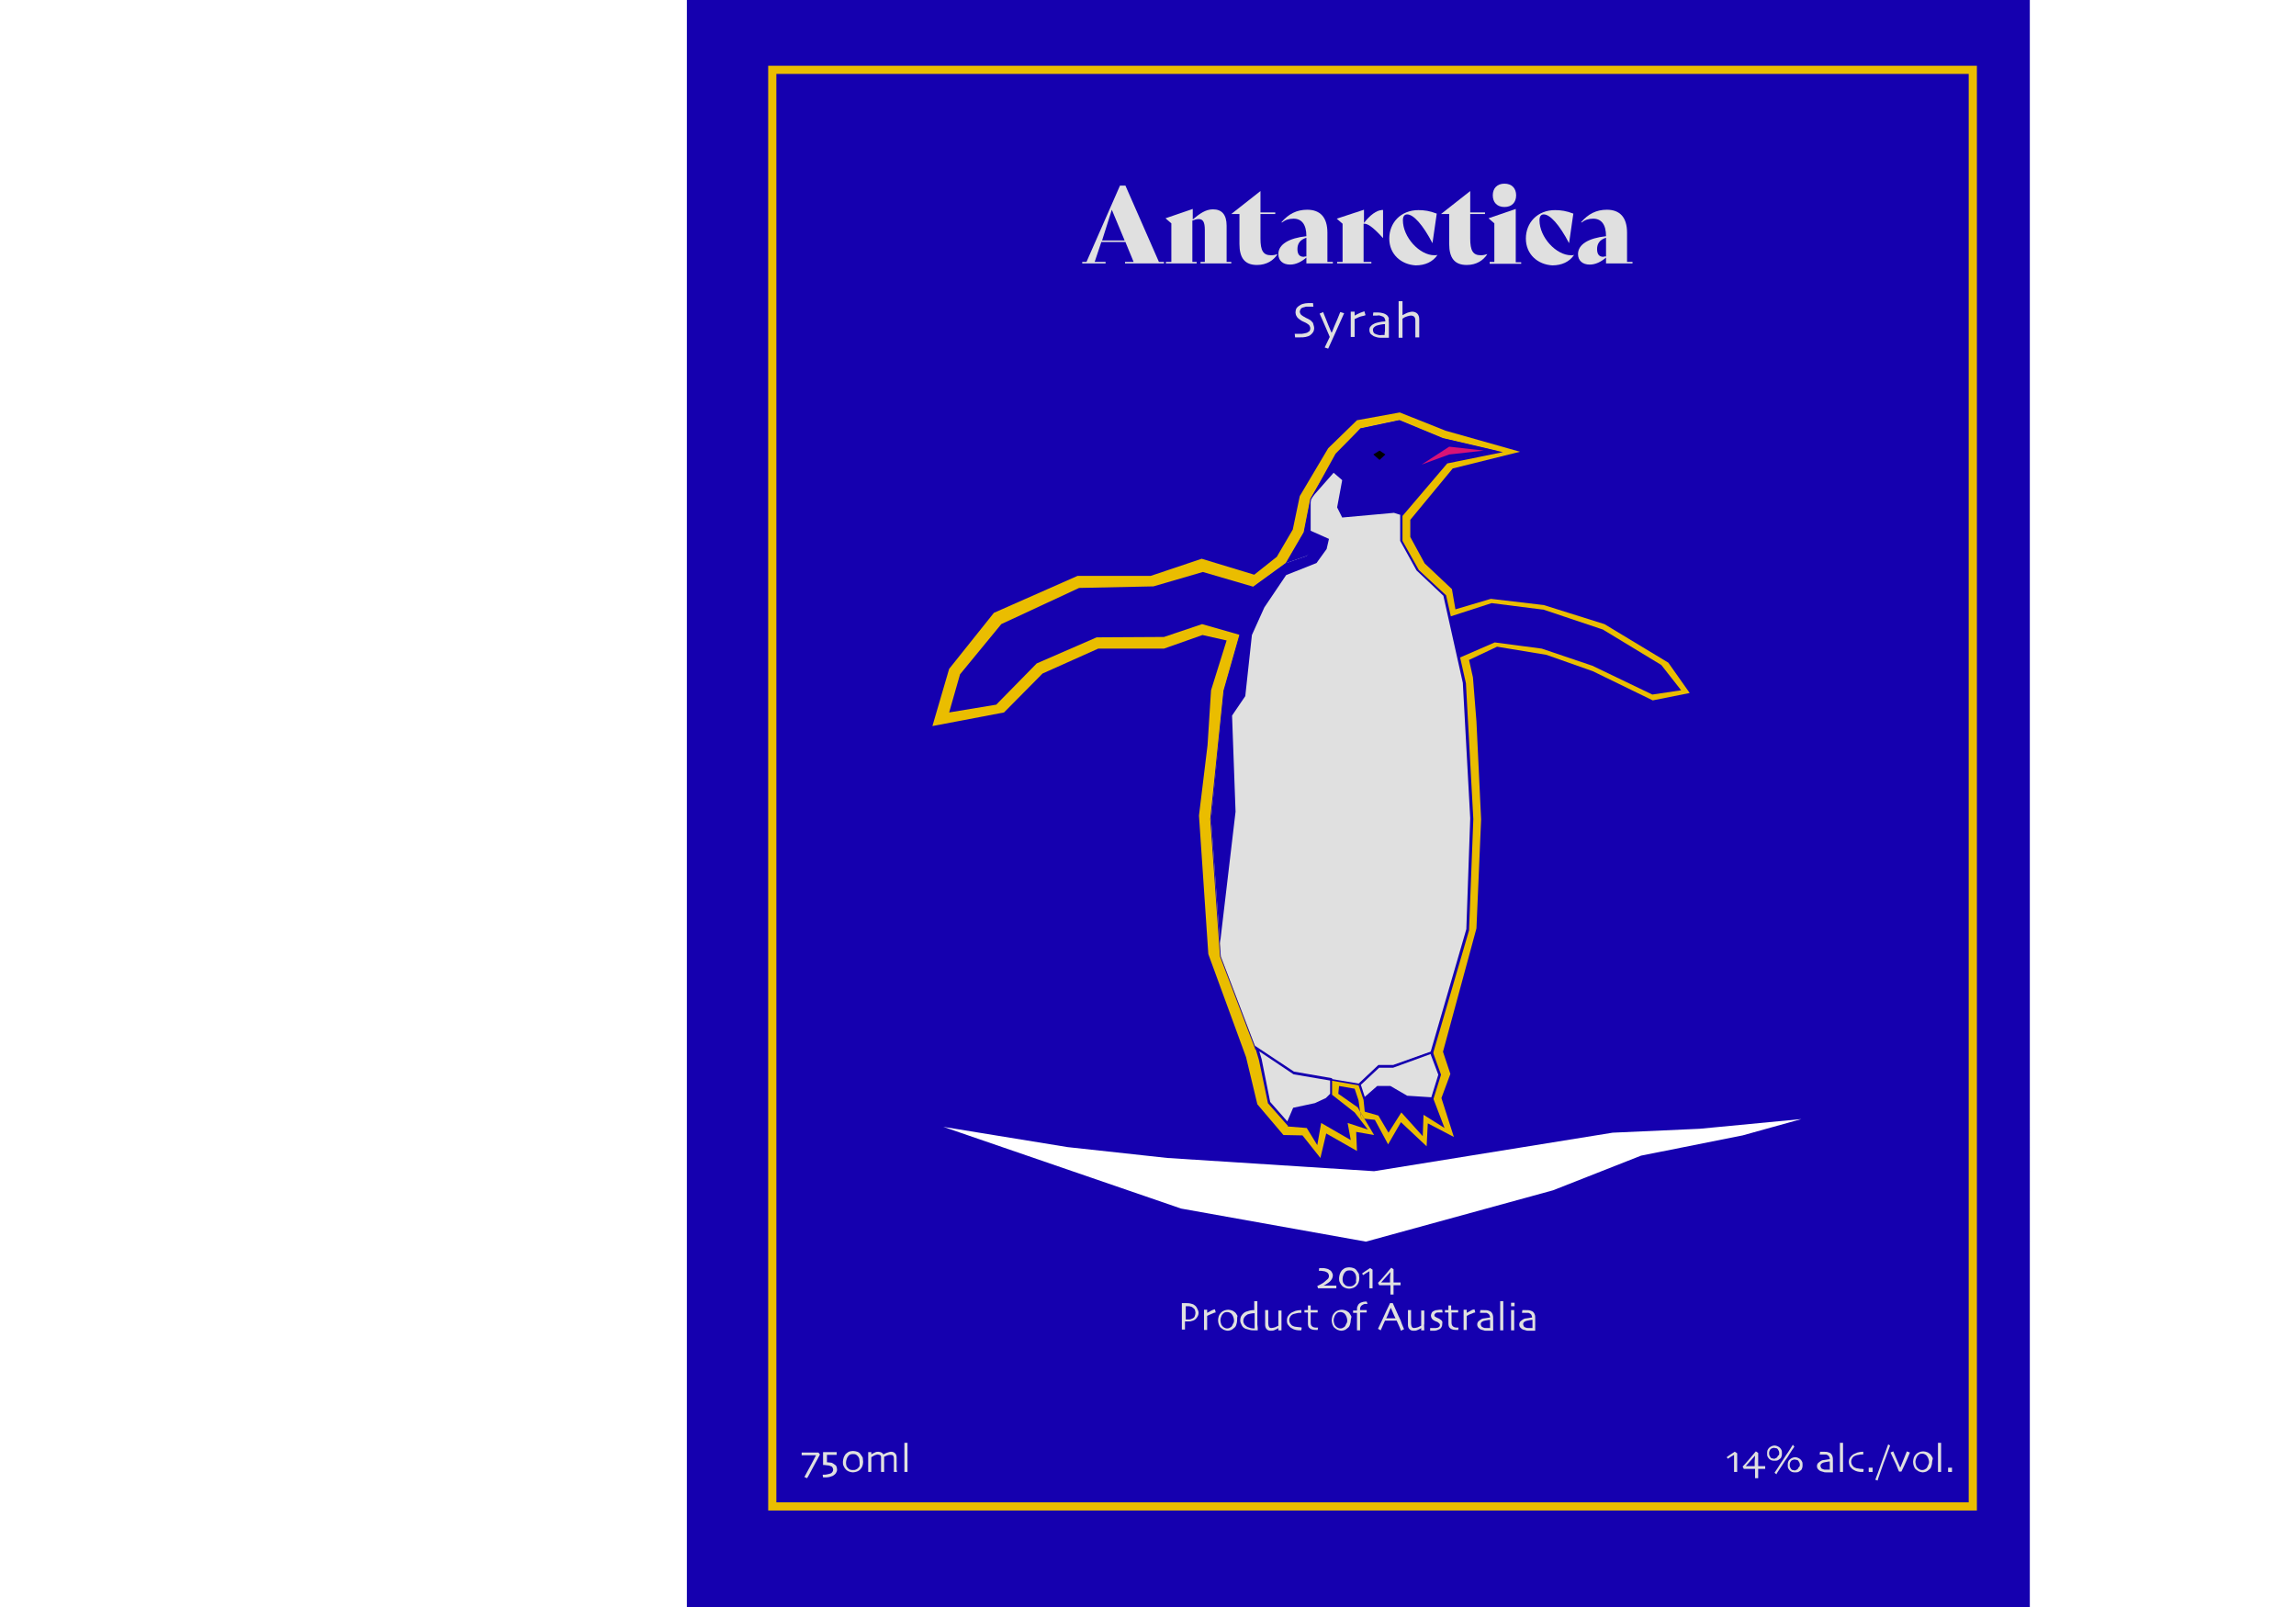 <?xml version="1.0" encoding="utf-8"?>
<!-- Generator: Adobe Illustrator 26.0.2, SVG Export Plug-In . SVG Version: 6.00 Build 0)  -->
<svg version="1.1" id="Layer_1" xmlns="http://www.w3.org/2000/svg" xmlns:xlink="http://www.w3.org/1999/xlink" x="0px" y="0px"
	 viewBox="0 0 590 413" style="enable-background:new 0 0 590 413;" xml:space="preserve">
<style type="text/css">
	.st0{fill:#1500AF;}
	.st1{fill:#EABD00;}
	.st2{fill:#E0E0E0;}
	.st3{fill:#D81376;}
	.st4{fill:none;}
</style>
<g>
	<path class="st0" d="M176.5,0v413h345.1V0H176.5z M447.8,291.8l-26.1,5.2l-22.6,8.9l-48.1,13.2l-47.5-8.5l-61.1-21l31.9,5.2
		l25.7,2.8l53.1,3.4l61.3-9.9l22.3-1l26.2-2.5L447.8,291.8z"/>
	<path class="st1" d="M508,388.2H197.4V16.9H508V388.2z M199.5,386.1h306.4V19H199.5V386.1z"/>
	<g>
		<polygon class="st1" points="428.7,170.3 412.3,160.4 396.7,155.5 383.1,153.9 374,156.6 373.1,151.4 366.1,144.8 362.4,138 
			362.4,133.6 373.3,120.4 390.6,116.1 371.5,110.7 359.7,106 348.7,108 341.3,115.2 334,127.5 332.2,136.1 328.1,143.1 
			322.3,147.7 308.8,143.6 295.7,148 276.9,148 255.4,157.5 243.9,171.9 239.6,186.6 258,183.1 267.9,173.1 282.2,166.7 
			299.1,166.7 309,163.2 315.2,164.6 311.2,177.4 310.3,191.5 308.1,209.6 310.5,245.2 320.2,271.7 323.1,283.8 329.8,291.7 
			334.7,291.8 339.3,297.6 340.8,291.3 348.7,295.8 348.5,290.9 353.1,291.7 350.6,287.5 349.8,287.4 349.5,285.7 348.9,284.6 
			343.9,281.1 344.1,279.1 348.1,279.8 349.1,282.8 349.5,285.7 350.6,287.5 353.3,287.8 356.7,294.1 360,288.4 366.6,294.6 
			366.9,288.7 373.6,292.2 370.4,282.2 372.7,276 370.8,270.3 379.4,238.6 380.6,210.6 379.4,185.4 378.5,174.1 377.5,169.6 
			384.7,166.2 397.4,168.3 409.3,172.5 424.7,180 434.2,178.1 		"/>
		<g>
			<polygon class="st2" points="371.2,152.9 364.3,146.4 360.1,138.9 360.1,132.4 371.7,118.7 385.1,116 370.6,112.6 359.5,108 
				349.6,110.1 343.3,117.2 336.8,128.2 335.1,136.8 330.5,144.7 322.1,150.8 314.5,177.5 311.2,210.5 313.7,245.8 322.7,269.4 
				332.4,275.8 342.1,277.5 349.4,278.7 354.4,274.1 358.1,274.1 367.9,270.5 377.1,238.8 378.2,210.3 376.3,175.4 			"/>
			<path class="st0" d="M349.5,279l-7.5-1.3l-9.7-1.7l0,0l-9.8-6.4l0-0.1l-9-23.7l0,0l-2.5-35.3l3.4-33l7.6-26.7l8.4-6.1l4.6-7.9
				l1.7-8.6l0,0l6.5-10.9l6.4-7.2l10-2.1l0.1,0l11.1,4.6l15.4,3.6l-14.3,2.9l-11.5,13.5v6.4l4.2,7.5l7,6.5l5.1,22.6l1.9,34.9
				l-1.1,28.6l0,0l-9.3,31.8l-10,3.6h-3.6L349.5,279z M332.5,275.6l9.6,1.7l7.2,1.2l4.9-4.6h3.7l9.7-3.5l9.2-31.6l1-28.5l-1.9-34.8
				l-5-22.4l-6.9-6.5l0,0l-4.2-7.6v-6.6l0-0.1l11.6-13.7l0.1,0l12.5-2.5l-13.6-3.2l-11.1-4.6l-9.7,2.1l-6.2,7.1l-6.5,10.9l-1.7,8.6
				l-4.7,8l-8.4,6.1l-7.5,26.6l-3.4,32.9l2.5,35.2l9,23.6L332.5,275.6z"/>
		</g>
		<polygon class="st0" points="330.5,144.7 335.7,142.9 338.8,139.3 341.5,138.5 340.9,141.1 338.3,144.7 330.5,147.8 324.9,156.1 
			321.7,163.2 320,178.9 316.6,183.9 317.5,208.6 313.5,242.5 311.2,210.5 314.5,177.5 322.1,150.8 		"/>
		<polygon class="st0" points="336.8,128.2 336.8,128.2 342.7,121.5 344.9,123.4 343.6,130.4 344.9,133 358.2,131.8 360.1,132.4 
			371.7,118.7 385.1,116 370.6,112.6 359.5,108 349.6,110.1 343.2,116.6 		"/>
		<polygon class="st0" points="338,283.8 332.5,285 330.9,289.5 335.8,289.9 338.5,294.3 339.5,288.6 347.1,293 346.3,288.6 
			351.5,290.3 348.1,285.9 342.1,281.2 340.9,282.5 		"/>
		<polygon class="st0" points="357.3,279.5 354.2,279.5 350.4,282.8 350.7,285.7 354.2,286.7 356.8,291.1 360.1,285.9 365.6,292 
			365.8,286.5 371.2,289.9 368.3,282.3 361.5,281.9 		"/>
		<g>
			<polygon class="st2" points="323,269.5 323.8,272.3 326.1,283.3 330.9,288.8 332.5,285 338,283.8 340.9,282.5 342.1,281.2 
				342.1,277.5 332.4,275.8 			"/>
			<path class="st0" d="M331,289.4l-5.2-5.9l0-0.1l-2.3-11l-1.1-3.7l10.1,6.7l9.8,1.7v4.2l-1.3,1.4l-3,1.4l-5.3,1.1L331,289.4z
				 M326.4,283.2l4.4,5l1.5-3.5l5.6-1.2l2.8-1.3l1.1-1.1v-3.4l-9.4-1.6l-8.8-5.9l0.6,2L326.4,283.2z"/>
		</g>
		<g>
			<polygon class="st2" points="354.4,274.1 349.4,278.7 350.7,282.5 354.2,279.5 357.3,279.5 361.5,281.9 368.1,282.3 370,276.2 
				367.9,270.5 358.1,274.1 			"/>
			<path class="st0" d="M350.5,283l-1.5-4.4l5.2-4.9h3.8l10.1-3.6l2.2,6.1l-2,6.4l-6.9-0.4l-4.2-2.4h-3L350.5,283z M361.6,281.6
				l6.2,0.4l1.8-5.8l-2-5.3l-9.6,3.5h-3.6l-4.7,4.4l1,3.1l3.2-2.8h3.4L361.6,281.6z"/>
		</g>
		<polygon class="st0" points="336.8,128.2 336.8,136.4 341.5,138.5 335.7,142.9 330.5,144.7 335.1,136.8 		"/>
		<polygon points="352.9,116.8 354.5,115.8 356,116.8 354.5,118.2 		"/>
		<polygon class="st3" points="372.4,114.8 365.3,119.4 372.4,116.8 381.3,115.8 		"/>
		<polyline class="st0" points="322.1,150.8 309.1,147 296.4,150.7 277.3,151.1 257.3,160.4 246.7,173.3 243.9,183.1 256,181.1 
			266.4,170.5 281.8,163.8 299.1,163.7 308.9,160.4 320.8,163.8 		"/>
		<polygon class="st4" points="348.1,279.8 344.1,279.1 343.9,281.1 348.9,284.6 349.5,285.7 349.1,282.8 		"/>
		<polygon class="st1" points="349.8,287.4 350.6,287.5 349.5,285.7 		"/>
		<polygon class="st4" points="349.8,287.4 350.6,287.5 349.5,285.7 		"/>
		<polygon class="st4" points="348.1,279.8 344.1,279.1 343.9,281.1 348.9,284.6 349.5,285.7 349.1,282.8 		"/>
		<polygon class="st0" points="372.5,158.5 383.3,155 396.7,156.7 411.9,161.8 426.9,170.9 432,177.4 424.6,178.5 409.2,171.1 
			396.2,166.7 384.1,165.1 374.9,169.1 		"/>
	</g>
	<g>
		<path class="st2" d="M299.1,67.3v0.4h-10v-0.4h2.2l-2.1-5.1h-6.2l-1.7,5.1h2.8v0.4h-6v-0.4h1.1l8.6-19.6h1.4l8.6,19.6H299.1z
			 M289,61.8l-3.3-7.9l-2.5,7.9H289z"/>
		<path class="st2" d="M316.4,67.3v0.4h-7.9v-0.4h1.1v-8.2c0-2.1-0.5-2.8-1.6-2.8c-0.5,0-1.1,0.2-1.6,0.4v10.6h1.1v0.4h-7.9v-0.4
			h1.4v-9.9l-1.5-1.3l7-2.4v2.7c1.8-1.5,3.3-2.6,5.2-2.6c2.3,0,3.5,1.4,3.5,4.2v9.3H316.4z"/>
		<path class="st2" d="M328.3,65.3c-1,1.6-2.8,2.8-5.3,2.8c-3.2,0-4.5-1.9-4.5-5.4v-7.7h-2.1v0l7.5-5.9v5.5h3.8v0.4h-3.8v6.3
			c0,3.1,0.7,4.3,2.7,4.3C327.3,65.6,327.7,65.5,328.3,65.3L328.3,65.3z"/>
		<path class="st2" d="M342.5,67.3v0.4h-6.8v-1.5c-1.3,1.1-2.7,1.8-4.2,1.8c-1.8,0-3-1-3-2.7c0-2.5,2.7-4.1,7.2-4.6
			c0-3-1.2-4.5-3.3-4.5c-1.2,0-2.1,0.3-3,1l-0.1-0.1c1.8-2.1,3.9-3.2,6.6-3.2c3.4,0,5.2,2,5.2,5.9v7.5H342.5z M335.7,65.9v-4.8
			c-1.6,0.5-2.3,1.5-2.3,2.9c0,1.3,0.5,2,1.6,2C335.3,65.9,335.5,65.9,335.7,65.9z"/>
		<path class="st2" d="M355.4,54v7.2h0c-2.8-3.1-4.1-3.8-5-3.7v9.8h2v0.4h-8.8v-0.4h1.4v-9.8l-1.5-1.3l7-2.3v3.4
			c1.5-2,3.3-3.3,4.6-3.3C355,53.9,355.2,53.9,355.4,54z"/>
		<path class="st2" d="M357,61.3c0-4,2.9-7.3,7.5-7.3c1.5,0,2.9,0.2,4.7,0.9l-1.1,7.6h0c-2.5-4.8-4.9-7.4-6.5-7.4
			c-0.7,0-1.1,0.5-1.1,1.5c0,4.4,4.3,9,8.1,9c0.4,0,0.6,0,0.8-0.1l0,0c-1.2,1.8-3.2,2.7-5.6,2.7C360.1,68,357,65.4,357,61.3z"/>
		<path class="st2" d="M382.2,65.3c-1,1.6-2.8,2.8-5.3,2.8c-3.2,0-4.5-1.9-4.5-5.4v-7.7h-2.1v0l7.5-5.9v5.5h3.8v0.4h-3.8v6.3
			c0,3.1,0.7,4.3,2.7,4.3C381.1,65.6,381.6,65.5,382.2,65.3L382.2,65.3z"/>
		<path class="st2" d="M382.6,67.3h1.4v-9.9l-1.5-1.3l7-2.4v13.7h1.4v0.4h-8.1V67.3z M383.6,50.2c0-1.8,1.1-3,3-3c1.9,0,3,1.2,3,3
			c0,1.8-1.1,3-3,3C384.7,53.2,383.6,52,383.6,50.2z"/>
		<path class="st2" d="M392.1,61.3c0-4,2.9-7.3,7.5-7.3c1.5,0,2.9,0.2,4.7,0.9l-1.1,7.6h0c-2.5-4.8-4.9-7.4-6.5-7.4
			c-0.7,0-1.1,0.5-1.1,1.5c0,4.4,4.3,9,8.1,9c0.4,0,0.6,0,0.8-0.1l0,0c-1.2,1.8-3.2,2.7-5.6,2.7C395.2,68,392.1,65.4,392.1,61.3z"/>
		<path class="st2" d="M419.5,67.3v0.4h-6.8v-1.5c-1.3,1.1-2.7,1.8-4.2,1.8c-1.8,0-3-1-3-2.7c0-2.5,2.7-4.1,7.2-4.6
			c0-3-1.2-4.5-3.3-4.5c-1.2,0-2.1,0.3-3,1l-0.1-0.1c1.8-2.1,3.9-3.2,6.6-3.2c3.4,0,5.2,2,5.2,5.9v7.5H419.5z M412.7,65.9v-4.8
			c-1.6,0.5-2.3,1.5-2.3,2.9c0,1.3,0.5,2,1.6,2C412.2,65.9,412.4,65.9,412.7,65.9z"/>
	</g>
	<g>
		<path class="st2" d="M337.7,84.3c0,0.4-0.1,0.8-0.3,1.1s-0.5,0.6-0.8,0.8c-0.3,0.2-0.7,0.3-1.1,0.4c-0.4,0.1-0.9,0.1-1.4,0.1
			c-0.3,0-0.6,0-0.8,0c-0.3,0-0.5,0-0.5,0l-0.1-0.9c0.1,0,0.2,0,0.5,0c0.3,0,0.6,0,1,0c0.2,0,0.5,0,0.9-0.1c0.4-0.1,0.6-0.1,0.8-0.2
			c0.2-0.1,0.4-0.3,0.6-0.4c0.1-0.2,0.2-0.4,0.2-0.7c0-0.3-0.1-0.5-0.2-0.7c-0.1-0.2-0.4-0.4-0.7-0.6c-0.2-0.1-0.5-0.3-0.8-0.4
			c-0.3-0.1-0.6-0.3-0.9-0.5c-0.4-0.3-0.7-0.5-0.9-0.9c-0.2-0.3-0.3-0.7-0.3-1c0-0.4,0.1-0.7,0.2-1c0.2-0.3,0.4-0.5,0.7-0.7
			c0.3-0.2,0.6-0.4,1-0.5c0.4-0.1,0.8-0.2,1.3-0.2c0.3,0,0.5,0,0.8,0c0.3,0,0.4,0,0.5,0l0.1,0.9c0,0-0.2,0-0.5,0c-0.3,0-0.6,0-1,0
			c-0.2,0-0.5,0-0.7,0.1c-0.3,0.1-0.5,0.1-0.7,0.2c-0.2,0.1-0.3,0.2-0.4,0.4c-0.1,0.2-0.2,0.4-0.2,0.6c0,0.2,0.1,0.4,0.2,0.6
			c0.1,0.2,0.4,0.4,0.7,0.6c0.2,0.1,0.4,0.2,0.7,0.4c0.3,0.1,0.6,0.3,0.8,0.4c0.4,0.2,0.7,0.5,1,0.9
			C337.5,83.5,337.7,83.9,337.7,84.3z"/>
		<path class="st2" d="M345.4,80.5c-0.8,1.8-1.7,3.8-2.6,5.8c-0.9,2-1.4,3.1-1.5,3.3l-0.9-0.3l1.3-2.7c0-0.1-0.3-0.7-0.8-1.9
			s-1.1-2.5-1.8-4.1l0.9-0.4c0.5,1.2,0.9,2.3,1.4,3.5c0.5,1.1,0.7,1.8,0.8,1.8h0c0,0,0.3-0.6,0.7-1.7c0.5-1.1,1-2.3,1.5-3.6
			L345.4,80.5z"/>
		<path class="st2" d="M350.9,81c-0.2,0.1-0.6,0.2-1.1,0.3s-1,0.4-1.7,0.7c0,0,0,0.3,0,0.6c0,0.4,0,0.7,0,1.1c0,0.5,0,1.1,0,1.8
			c0,0.7,0,1.1,0,1.1h-1c0-0.1,0-0.3,0-0.7c0-0.4,0-1.1,0-2.1c0-0.4,0-0.9,0-1.7c0-0.7,0-1.4,0-2h1v1l0,0c0.5-0.3,1-0.5,1.4-0.7
			c0.5-0.2,0.8-0.3,1.1-0.4L350.9,81z"/>
		<path class="st2" d="M356.9,83.1c0,1,0,1.9,0,2.6c0,0.7,0,1,0,1.1c0,0-0.2,0-0.6,0c-0.4,0-0.8,0-1.4,0c-0.3,0-0.7,0-1-0.1
			s-0.7-0.2-0.9-0.3c-0.3-0.2-0.6-0.4-0.8-0.6c-0.2-0.3-0.3-0.6-0.3-1c0-0.4,0.1-0.8,0.4-1c0.2-0.3,0.6-0.5,1-0.7
			c0.3-0.1,0.6-0.2,1.1-0.3c0.5-0.1,1-0.2,1.6-0.2c0-0.3-0.1-0.6-0.2-0.8c-0.1-0.2-0.3-0.4-0.6-0.5c-0.2-0.1-0.4-0.1-0.6-0.2
			s-0.5,0-0.8,0c-0.2,0-0.4,0-0.5,0c-0.1,0-0.3,0-0.5,0l0.1-0.8c0.1,0,0.2,0,0.4,0s0.4,0,0.8,0c0.5,0,0.9,0.1,1.3,0.2
			c0.4,0.1,0.7,0.3,1,0.5c0.2,0.2,0.4,0.5,0.5,0.8C356.8,82,356.9,82.4,356.9,83.1z M355.9,84.6c0-0.1,0-0.3,0-0.5
			c0-0.2,0-0.5,0-0.8c-0.2,0-0.5,0-1,0.1c-0.5,0.1-0.9,0.2-1.2,0.3c-0.2,0.1-0.4,0.2-0.6,0.4c-0.2,0.2-0.3,0.4-0.3,0.7
			c0,0.3,0.1,0.5,0.2,0.7s0.4,0.3,0.6,0.4c0.2,0.1,0.4,0.1,0.7,0.2s0.5,0,0.8,0c0.1,0,0.2,0,0.3,0c0.1,0,0.3,0,0.4,0
			c0,0,0-0.2,0-0.4C355.9,85.3,355.9,85,355.9,84.6z"/>
		<path class="st2" d="M364.7,86.7h-1c0-0.1,0-0.5,0-1.1c0-0.6,0-1.1,0-1.3c0-0.2,0-0.5,0-1s0-0.7,0-0.9c0-0.5-0.1-0.8-0.3-1
			c-0.2-0.2-0.5-0.3-0.9-0.3c-0.2,0-0.5,0.1-0.9,0.2c-0.4,0.1-0.8,0.3-1.2,0.6l0,4.9h-1c0-0.2,0-0.8,0-2c0-1.2,0-2.1,0-2.9
			c0-0.5,0-1.1,0-1.9s0-1.6,0-2.6h1l0,3.6l0,0c0.6-0.3,1.1-0.6,1.5-0.7c0.4-0.1,0.7-0.2,1-0.2c0.5,0,1,0.2,1.3,0.5s0.5,0.8,0.5,1.4
			c0,0.5,0,1,0,1.4c0,0.4,0,0.7,0,0.9c0,0.4,0,0.8,0,1.3C364.7,86.1,364.7,86.5,364.7,86.7z"/>
	</g>
	<g>
		<g>
			<path class="st2" d="M446.4,378.3h-0.8c0-0.1,0-0.4,0-0.9s0-1.2,0-2.1c0-0.2,0-0.4,0-0.7c0-0.3,0-0.5,0-0.7l0,0
				c-0.1,0.1-0.4,0.2-0.7,0.4c-0.3,0.2-0.6,0.4-0.9,0.6l-0.3-0.4c0.4-0.3,0.8-0.6,1.3-0.9s0.7-0.5,0.8-0.5l0.6,0.4c0,0.5,0,1,0,1.5
				s0,0.8,0,0.9c0,0.4,0,0.9,0,1.5C446.4,377.8,446.4,378.2,446.4,378.3z"/>
			<path class="st2" d="M453.6,377.5c-0.4,0-0.8,0-1,0c-0.3,0-0.6,0-0.8,0c0,0.7,0,1.2,0,1.6c0,0.4,0,0.7,0,0.8h-0.8
				c0-0.1,0-0.4,0-0.8c0-0.5,0-1,0-1.6l-2.9,0l-0.3-0.6c0.9-0.9,1.6-1.8,2.3-2.6c0.7-0.8,1-1.2,1.1-1.3l0.6,0.4c0,0.6,0,1.3,0,2.1
				s0,1.3,0,1.3c0.2,0,0.4,0,0.6,0c0.3,0,0.7,0,1.2,0V377.5z M451,374.1L451,374.1l-2.4,2.7l0,0c0,0,0.1,0,0.3,0c0.2,0,0.4,0,0.8,0
				c0.1,0,0.3,0,0.5,0c0.2,0,0.5,0,0.7,0c0-0.5,0-0.9,0-1.3S451,374.6,451,374.1z"/>
			<path class="st2" d="M457.9,373.5c0,0.3,0,0.5-0.1,0.8c-0.1,0.3-0.2,0.5-0.4,0.6c-0.2,0.2-0.4,0.3-0.6,0.4
				c-0.2,0.1-0.5,0.1-0.8,0.1c-0.3,0-0.5,0-0.8-0.1c-0.2-0.1-0.4-0.2-0.6-0.4c-0.2-0.2-0.3-0.4-0.4-0.6c-0.1-0.2-0.1-0.5-0.1-0.8
				c0-0.3,0-0.5,0.1-0.8c0.1-0.2,0.2-0.4,0.4-0.6c0.2-0.2,0.4-0.3,0.6-0.4s0.5-0.2,0.8-0.2c0.3,0,0.6,0.1,0.8,0.2s0.4,0.2,0.6,0.4
				c0.2,0.2,0.3,0.4,0.4,0.6S457.9,373.2,457.9,373.5z M457.2,373.5c0-0.2,0-0.4-0.1-0.6c-0.1-0.2-0.2-0.3-0.3-0.5
				c-0.1-0.1-0.2-0.2-0.4-0.2s-0.3-0.1-0.5-0.1c-0.2,0-0.3,0-0.5,0.1s-0.3,0.1-0.4,0.2c-0.1,0.1-0.2,0.3-0.3,0.5
				c-0.1,0.2-0.1,0.4-0.1,0.6c0,0.2,0,0.4,0.1,0.6c0.1,0.2,0.2,0.3,0.3,0.5c0.1,0.1,0.2,0.2,0.4,0.2s0.3,0.1,0.4,0.1s0.3,0,0.4-0.1
				c0.1-0.1,0.3-0.1,0.4-0.2c0.1-0.1,0.2-0.3,0.3-0.5C457.2,374,457.2,373.8,457.2,373.5z M461.1,371.8c-0.4,0.5-0.8,1.2-1.2,1.8
				c-0.4,0.7-0.8,1.3-1.2,1.8c-0.5,0.8-1,1.6-1.5,2.3s-0.7,1.1-0.7,1.2l-0.5-0.4c0.1-0.1,0.3-0.5,0.8-1.2c0.4-0.7,0.9-1.4,1.5-2.3
				c0.3-0.5,0.7-1.1,1.2-1.8s0.8-1.3,1.2-1.9L461.1,371.8z M463.2,376.5c0,0.3,0,0.5-0.1,0.8c-0.1,0.3-0.2,0.5-0.4,0.6
				c-0.2,0.2-0.4,0.3-0.6,0.4c-0.2,0.1-0.5,0.1-0.8,0.1c-0.3,0-0.5,0-0.8-0.1c-0.2-0.1-0.4-0.2-0.6-0.4c-0.2-0.2-0.3-0.4-0.4-0.6
				c-0.1-0.2-0.1-0.5-0.1-0.8c0-0.3,0-0.5,0.1-0.8s0.2-0.4,0.4-0.6c0.2-0.2,0.4-0.3,0.6-0.4c0.2-0.1,0.5-0.2,0.8-0.2
				c0.3,0,0.6,0.1,0.8,0.2s0.4,0.2,0.6,0.4c0.2,0.2,0.3,0.4,0.4,0.6C463.2,375.9,463.2,376.2,463.2,376.5z M462.5,376.5
				c0-0.2,0-0.4-0.1-0.6c-0.1-0.2-0.2-0.3-0.3-0.5c-0.1-0.1-0.2-0.2-0.4-0.2s-0.3-0.1-0.5-0.1c-0.2,0-0.3,0-0.5,0.1
				s-0.3,0.1-0.4,0.2c-0.1,0.1-0.2,0.3-0.3,0.5c-0.1,0.2-0.1,0.4-0.1,0.6c0,0.2,0,0.4,0.1,0.6c0.1,0.2,0.2,0.3,0.3,0.5
				c0.1,0.1,0.2,0.2,0.4,0.2s0.3,0.1,0.4,0.1c0.1,0,0.3,0,0.4-0.1c0.1-0.1,0.3-0.1,0.4-0.2c0.1-0.1,0.2-0.3,0.3-0.5
				C462.5,376.9,462.5,376.7,462.5,376.5z"/>
			<path class="st2" d="M471,375.4c0,0.8,0,1.5,0,2.1c0,0.5,0,0.8,0,0.9c0,0-0.2,0-0.5,0c-0.3,0-0.6,0-1.1,0c-0.3,0-0.6,0-0.8-0.1
				s-0.5-0.1-0.7-0.2c-0.3-0.1-0.5-0.3-0.7-0.5s-0.3-0.5-0.3-0.8c0-0.3,0.1-0.6,0.3-0.8c0.2-0.2,0.5-0.4,0.8-0.6
				c0.2-0.1,0.5-0.2,0.9-0.2c0.4-0.1,0.8-0.1,1.3-0.2c0-0.3-0.1-0.5-0.2-0.7c-0.1-0.2-0.3-0.3-0.5-0.4c-0.1-0.1-0.3-0.1-0.5-0.1
				c-0.2,0-0.4,0-0.6,0c-0.2,0-0.3,0-0.4,0c-0.1,0-0.3,0-0.4,0l0.1-0.7c0.1,0,0.2,0,0.3,0c0.2,0,0.4,0,0.6,0c0.4,0,0.8,0,1.1,0.1
				c0.3,0.1,0.6,0.2,0.8,0.4c0.2,0.2,0.3,0.4,0.4,0.7S471,374.9,471,375.4z M470.2,376.6c0-0.1,0-0.3,0-0.4c0-0.2,0-0.4,0-0.6
				c-0.1,0-0.4,0-0.8,0.1c-0.4,0.1-0.7,0.1-0.9,0.2c-0.2,0.1-0.4,0.2-0.5,0.3c-0.1,0.1-0.2,0.3-0.2,0.5c0,0.2,0.1,0.4,0.2,0.6
				s0.3,0.2,0.5,0.3c0.2,0.1,0.3,0.1,0.6,0.1s0.4,0,0.6,0c0.1,0,0.2,0,0.2,0c0.1,0,0.2,0,0.3,0c0,0,0-0.1,0-0.3
				C470.2,377.2,470.2,377,470.2,376.6z"/>
			<path class="st2" d="M473.6,378.3h-0.8c0,0,0-0.5,0-1.5c0-1,0-1.7,0-2.4c0-0.4,0-0.9,0-1.5c0-0.6,0-1.3,0-2.1h0.8
				c0,0.5,0,1.1,0,1.8c0,0.7,0,1.3,0,1.7c0,1,0,1.9,0,2.7S473.6,378.2,473.6,378.3z"/>
			<path class="st2" d="M478.9,377.6l-0.1,0.7c0,0-0.1,0-0.1,0c-0.1,0-0.1,0-0.1,0c-0.4,0-0.8,0-1.2-0.1s-0.7-0.2-1-0.4
				c-0.4-0.2-0.7-0.5-1-0.9c-0.2-0.4-0.3-0.8-0.3-1.2c0-0.4,0.1-0.8,0.3-1.1c0.2-0.3,0.5-0.6,0.8-0.8c0.3-0.2,0.7-0.3,1.1-0.5
				c0.4-0.1,0.9-0.2,1.3-0.2c0,0,0.1,0,0.1,0s0.1,0,0.1,0l0,0.7c0,0,0,0-0.1,0c0,0-0.1,0-0.1,0c-0.4,0-0.7,0-1,0.1
				c-0.3,0-0.5,0.1-0.8,0.2c-0.3,0.1-0.6,0.3-0.8,0.6c-0.2,0.3-0.3,0.6-0.3,0.9c0,0.4,0.1,0.7,0.3,1c0.2,0.3,0.4,0.5,0.7,0.6
				c0.2,0.1,0.5,0.2,0.8,0.2c0.3,0.1,0.6,0.1,0.9,0.1c0.1,0,0.1,0,0.2,0C478.9,377.6,478.9,377.6,478.9,377.6z"/>
			<path class="st2" d="M481.2,378.3h-1v-1.1h1V378.3z"/>
			<path class="st2" d="M485.7,371.5c-0.2,0.6-0.5,1.3-0.8,2.2s-0.6,1.6-0.8,2.1c-0.4,1.2-0.8,2.2-1.1,3.1s-0.5,1.4-0.5,1.6
				l-0.6-0.2c0.1-0.2,0.2-0.7,0.6-1.6c0.3-0.9,0.7-1.9,1.1-3.1c0.2-0.6,0.5-1.4,0.8-2.2c0.3-0.8,0.6-1.6,0.8-2.2L485.7,371.5z"/>
			<path class="st2" d="M490.8,373.3c-0.4,1-0.9,2.1-1.4,3.2c-0.5,1.1-0.8,1.7-0.8,1.7H488c0,0-0.3-0.6-0.7-1.7
				c-0.5-1.1-1-2.1-1.5-3.2l0.7-0.3l1.8,4.2h0l1.7-4.2L490.8,373.3z"/>
			<path class="st2" d="M496.5,375.7c0,0.4-0.1,0.8-0.2,1.1c-0.1,0.4-0.3,0.7-0.6,0.9c-0.2,0.2-0.5,0.4-0.7,0.5
				c-0.3,0.1-0.6,0.2-0.9,0.2c-0.3,0-0.6-0.1-0.9-0.2c-0.3-0.1-0.5-0.3-0.8-0.5c-0.3-0.2-0.5-0.6-0.6-0.9s-0.2-0.7-0.2-1.1
				c0-0.4,0.1-0.7,0.2-1.1c0.1-0.3,0.3-0.6,0.6-0.9c0.2-0.2,0.5-0.4,0.8-0.5s0.6-0.2,1-0.2c0.4,0,0.7,0.1,1,0.2
				c0.3,0.1,0.5,0.3,0.8,0.5c0.3,0.3,0.4,0.6,0.6,0.9S496.5,375.3,496.5,375.7z M495.7,375.7c0-0.3-0.1-0.6-0.2-0.9
				c-0.1-0.3-0.3-0.6-0.5-0.8c-0.1-0.1-0.3-0.2-0.5-0.3s-0.4-0.1-0.6-0.1c-0.2,0-0.4,0-0.6,0.1s-0.3,0.2-0.5,0.4
				c-0.2,0.2-0.3,0.4-0.4,0.7c-0.1,0.3-0.2,0.6-0.2,0.9c0,0.3,0.1,0.7,0.2,1c0.1,0.3,0.3,0.5,0.5,0.7c0.1,0.1,0.3,0.2,0.5,0.3
				c0.2,0.1,0.4,0.1,0.5,0.1c0.2,0,0.4,0,0.6-0.1c0.2-0.1,0.3-0.2,0.5-0.3c0.2-0.2,0.3-0.4,0.4-0.7
				C495.6,376.3,495.7,376.1,495.7,375.7z"/>
			<path class="st2" d="M498.8,378.3H498c0,0,0-0.5,0-1.5c0-1,0-1.7,0-2.4c0-0.4,0-0.9,0-1.5c0-0.6,0-1.3,0-2.1h0.8
				c0,0.5,0,1.1,0,1.8c0,0.7,0,1.3,0,1.7c0,1,0,1.9,0,2.7C498.8,377.8,498.8,378.2,498.8,378.3z"/>
			<path class="st2" d="M501.6,378.3h-1v-1.1h1V378.3z"/>
		</g>
	</g>
	<g>
		<g>
			<path class="st2" d="M210.7,373.8c-0.8,1.6-1.6,2.9-2.2,4.1c-0.6,1.2-1,1.8-1.1,2l-0.7-0.3c0.7-1.3,1.4-2.6,2-3.7
				c0.6-1.1,0.9-1.8,1-1.9l0,0c-0.1,0-0.3,0-0.5,0s-0.3,0-0.5,0c-0.6,0-1.2,0-1.8,0c-0.6,0-0.9,0-0.9,0v-0.7c0,0,0.3,0,0.7,0
				c0.4,0,0.9,0,1.4,0c0.4,0,0.8,0,1.3,0s0.8,0,0.9,0L210.7,373.8z"/>
			<path class="st2" d="M215.4,373.9c0,0-0.3,0-0.9,0s-1.2,0-2,0v1.9c0.4,0,0.7,0.1,1,0.1s0.5,0.2,0.7,0.3c0.3,0.2,0.6,0.4,0.7,0.6
				s0.2,0.6,0.2,0.9s-0.1,0.6-0.3,0.9c-0.2,0.3-0.5,0.5-0.8,0.7c-0.3,0.1-0.6,0.2-0.9,0.3c-0.4,0.1-0.8,0.1-1.2,0.1
				c-0.1,0-0.1,0-0.2,0c-0.1,0-0.1,0-0.2,0l-0.1-0.7c0,0,0.1,0,0.1,0s0.1,0,0.1,0c0.4,0,0.7,0,1-0.1c0.3-0.1,0.6-0.1,0.8-0.2
				c0.3-0.1,0.4-0.3,0.5-0.4s0.2-0.4,0.2-0.6s-0.1-0.4-0.2-0.6c-0.1-0.2-0.4-0.3-0.7-0.4c-0.2-0.1-0.4-0.1-0.6-0.1
				c-0.2,0-0.5-0.1-0.8-0.1c0,0-0.1,0-0.2,0s-0.1,0-0.1,0c0,0,0-0.3,0-0.7s0-0.7,0-1c0-0.2,0-0.6,0-1c0-0.4,0-0.6,0-0.6
				c0,0,0.2,0,0.6,0c0.4,0,0.8,0,1.1,0c0.3,0,0.7,0,1.1,0c0.4,0,0.7,0,0.7,0V373.9z"/>
			<path class="st2" d="M221.8,375.7c0,0.4-0.1,0.8-0.2,1.1c-0.1,0.3-0.3,0.6-0.6,0.9c-0.2,0.2-0.5,0.4-0.8,0.5
				c-0.3,0.1-0.7,0.2-1,0.2c-0.4,0-0.7-0.1-1-0.2c-0.3-0.1-0.6-0.3-0.8-0.5c-0.3-0.3-0.4-0.5-0.6-0.9s-0.2-0.7-0.2-1.1
				c0-0.4,0.1-0.7,0.2-1.1c0.1-0.3,0.3-0.6,0.5-0.9c0.2-0.2,0.5-0.4,0.8-0.6c0.3-0.1,0.7-0.2,1.1-0.2c0.4,0,0.8,0.1,1.1,0.2
				c0.3,0.1,0.6,0.3,0.8,0.6c0.2,0.3,0.4,0.5,0.6,0.9C221.7,375,221.8,375.3,221.8,375.7z M220.9,375.8c0-0.3-0.1-0.6-0.1-0.9
				c-0.1-0.3-0.2-0.5-0.4-0.7c-0.2-0.2-0.3-0.3-0.5-0.4s-0.4-0.1-0.7-0.1c-0.3,0-0.5,0-0.7,0.1s-0.4,0.2-0.5,0.4
				c-0.2,0.2-0.3,0.4-0.4,0.7s-0.2,0.6-0.2,0.9c0,0.3,0,0.6,0.1,0.9c0.1,0.3,0.3,0.5,0.5,0.7c0.1,0.1,0.3,0.3,0.5,0.3
				c0.2,0.1,0.4,0.1,0.7,0.1c0.3,0,0.5,0,0.7-0.1c0.2-0.1,0.4-0.2,0.5-0.3c0.2-0.2,0.4-0.4,0.5-0.7
				C220.9,376.4,220.9,376.1,220.9,375.8z"/>
			<path class="st2" d="M230.5,378.3h-0.8c0,0,0-0.3,0-0.7c0-0.4,0-0.8,0-1.2c0-0.2,0-0.4,0-0.7c0-0.3,0-0.6,0-0.8
				c0-0.4-0.1-0.7-0.2-0.8c-0.2-0.2-0.4-0.2-0.7-0.2c-0.2,0-0.4,0-0.7,0.1c-0.3,0.1-0.5,0.2-0.9,0.4c0,0,0,0.1,0,0.1
				c0,0.1,0,0.1,0,0.2c0,0.3,0,0.6,0,0.8s0,0.6,0,0.8c0,0.6,0,1,0,1.4c0,0.4,0,0.6,0,0.6h-0.8c0,0,0-0.2,0-0.6c0-0.4,0-0.8,0-1.3
				c0-0.2,0-0.4,0-0.8c0-0.3,0-0.6,0-0.8c0-0.1,0-0.3,0-0.4c0-0.1-0.1-0.3-0.1-0.3c-0.1-0.1-0.2-0.2-0.3-0.2s-0.3-0.1-0.5-0.1
				c-0.2,0-0.4,0.1-0.7,0.2c-0.3,0.1-0.5,0.3-0.9,0.5c0,0.1,0,0.3,0,0.6c0,0.4,0,0.7,0,0.9c0,0.4,0,0.9,0,1.4c0,0.6,0,0.9,0,0.9
				h-0.8c0,0,0-0.2,0-0.6c0-0.4,0-1,0-1.8c0-0.3,0-0.7,0-1.1c0-0.5,0-1,0-1.6h0.8l0,0.6l0,0c0.2-0.2,0.5-0.3,0.9-0.5
				s0.6-0.2,0.9-0.2c0.3,0,0.6,0.1,0.8,0.2c0.2,0.1,0.4,0.3,0.5,0.5h0c0.4-0.2,0.7-0.4,1.1-0.5c0.3-0.1,0.6-0.2,0.8-0.2
				c0.5,0,0.8,0.1,1.1,0.4c0.3,0.3,0.4,0.6,0.4,1.1c0,0.4,0,0.7,0,0.9c0,0.2,0,0.5,0,0.8c0,0.6,0,1,0,1.4
				C230.5,378,230.5,378.3,230.5,378.3z"/>
			<path class="st2" d="M233.2,378.3h-0.8c0,0,0-0.5,0-1.5c0-1,0-1.7,0-2.4c0-0.4,0-0.9,0-1.5c0-0.6,0-1.3,0-2.1h0.8
				c0,0.5,0,1.1,0,1.8c0,0.7,0,1.3,0,1.7c0,1,0,1.9,0,2.7S233.2,378.2,233.2,378.3z"/>
		</g>
	</g>
	<g>
		<g>
			<path class="st2" d="M343.3,331.1c0,0-0.4,0-1,0s-1,0-1.3,0c-0.4,0-0.9,0-1.4,0s-0.9,0-0.9,0l-0.2-0.6c0.3-0.1,0.6-0.3,1-0.5
				s0.7-0.4,0.9-0.6c0.3-0.3,0.6-0.5,0.8-0.7c0.2-0.2,0.3-0.5,0.3-0.8c0-0.2-0.1-0.5-0.2-0.6c-0.1-0.2-0.3-0.3-0.5-0.4
				c-0.2-0.1-0.4-0.2-0.6-0.2c-0.2,0-0.5-0.1-0.7-0.1c-0.1,0-0.2,0-0.3,0c-0.1,0-0.2,0-0.3,0l0.1-0.7c0.1,0,0.1,0,0.3,0
				c0.1,0,0.2,0,0.4,0c0.4,0,0.7,0,1,0.1c0.3,0.1,0.6,0.1,0.8,0.3c0.3,0.1,0.6,0.4,0.7,0.6c0.2,0.3,0.3,0.6,0.3,0.9
				c0,0.3-0.1,0.6-0.2,0.8s-0.3,0.5-0.5,0.7c-0.2,0.2-0.5,0.4-0.8,0.6c-0.3,0.2-0.6,0.4-0.9,0.5l0,0c0.1,0,0.3,0,0.5,0s0.4,0,0.6,0
				c0.4,0,0.9,0,1.4,0c0.5,0,0.8,0,0.8,0V331.1z"/>
			<path class="st2" d="M349.3,328.5c0,0.4-0.1,0.8-0.2,1.1c-0.1,0.3-0.3,0.6-0.6,0.9c-0.2,0.2-0.5,0.4-0.8,0.5s-0.7,0.2-1,0.2
				c-0.4,0-0.7-0.1-1-0.2s-0.6-0.3-0.8-0.5c-0.3-0.3-0.4-0.5-0.6-0.9s-0.2-0.7-0.2-1.1c0-0.4,0.1-0.7,0.2-1.1
				c0.1-0.3,0.3-0.6,0.5-0.9c0.2-0.2,0.5-0.4,0.8-0.6c0.3-0.1,0.7-0.2,1.1-0.2c0.4,0,0.8,0.1,1.1,0.2s0.6,0.3,0.8,0.6
				c0.2,0.3,0.4,0.5,0.6,0.9C349.2,327.8,349.3,328.1,349.3,328.5z M348.5,328.6c0-0.3,0-0.6-0.1-0.9c-0.1-0.3-0.2-0.5-0.4-0.7
				c-0.2-0.2-0.3-0.3-0.5-0.4s-0.4-0.1-0.7-0.1c-0.3,0-0.5,0-0.7,0.1s-0.4,0.2-0.5,0.4c-0.2,0.2-0.3,0.4-0.4,0.7
				c-0.1,0.3-0.2,0.6-0.2,0.9c0,0.3,0,0.6,0.1,0.9c0.1,0.3,0.3,0.5,0.5,0.7c0.1,0.1,0.3,0.3,0.5,0.3c0.2,0.1,0.4,0.1,0.7,0.1
				c0.2,0,0.5,0,0.7-0.1c0.2-0.1,0.4-0.2,0.5-0.3c0.2-0.2,0.4-0.4,0.5-0.7C348.4,329.2,348.5,328.9,348.5,328.6z"/>
			<path class="st2" d="M352.7,331.1h-0.8c0-0.1,0-0.4,0-0.9c0-0.5,0-1.2,0-2.1c0-0.2,0-0.4,0-0.7s0-0.5,0-0.7l0,0
				c-0.1,0.1-0.4,0.2-0.7,0.4c-0.3,0.2-0.6,0.4-0.9,0.6l-0.3-0.4c0.4-0.3,0.8-0.6,1.3-0.9s0.7-0.5,0.8-0.5l0.6,0.4c0,0.5,0,1,0,1.5
				c0,0.5,0,0.8,0,0.9c0,0.4,0,0.9,0,1.5C352.7,330.6,352.7,331,352.7,331.1z"/>
			<path class="st2" d="M359.9,330.3c-0.4,0-0.8,0-1,0c-0.3,0-0.6,0-0.8,0c0,0.7,0,1.2,0,1.6c0,0.4,0,0.7,0,0.8h-0.8
				c0-0.1,0-0.4,0-0.8c0-0.5,0-1,0-1.6l-2.9,0l-0.3-0.6c0.9-0.9,1.6-1.8,2.3-2.6c0.7-0.8,1-1.2,1.1-1.3l0.6,0.4c0,0.6,0,1.3,0,2.1
				c0,0.8,0,1.3,0,1.3c0.2,0,0.4,0,0.6,0c0.3,0,0.7,0,1.2,0V330.3z M357.3,326.9L357.3,326.9l-2.4,2.7l0,0c0,0,0.1,0,0.3,0
				c0.2,0,0.4,0,0.8,0c0.1,0,0.3,0,0.5,0c0.2,0,0.5,0,0.7,0c0-0.5,0-0.9,0-1.3S357.3,327.4,357.3,326.9z"/>
			<path class="st2" d="M308,337.4c0,0.5-0.2,0.9-0.5,1.3c-0.3,0.4-0.7,0.7-1.3,0.8c-0.2,0.1-0.5,0.1-0.8,0.1c-0.3,0-0.6,0-0.9,0
				l0,2.1h-0.8c0-0.2,0-0.6,0-1.1c0-0.6,0-1.4,0-2.6c0-0.4,0-0.8,0-1.3c0-0.5,0-1.1,0-1.8c0.1,0,0.3,0,0.4,0s0.3,0,0.3,0
				c0.6,0,1.1,0,1.5,0.1c0.4,0.1,0.8,0.2,1,0.4c0.3,0.2,0.5,0.4,0.7,0.8S308,337,308,337.4z M307.2,337.4c0-0.3-0.1-0.6-0.2-0.9
				c-0.2-0.2-0.4-0.4-0.7-0.6c-0.2-0.1-0.4-0.1-0.7-0.2c-0.2,0-0.5,0-0.7,0c0,0-0.1,0-0.1,0c0,0-0.1,0-0.1,0c0,0,0,0.3,0,0.8
				c0,0.5,0,0.8,0,1.1c0,0.2,0,0.5,0,0.9c0,0.3,0,0.5,0,0.6c0,0,0.1,0,0.1,0c0,0,0.1,0,0.1,0c0.2,0,0.5,0,0.7,0
				c0.3,0,0.5-0.1,0.7-0.2c0.3-0.1,0.6-0.3,0.7-0.6C307.1,338,307.2,337.7,307.2,337.4z"/>
			<path class="st2" d="M312.4,337.3c-0.2,0-0.5,0.1-0.9,0.3s-0.8,0.3-1.3,0.6c0,0,0,0.2,0,0.5c0,0.3,0,0.6,0,0.8c0,0.4,0,0.9,0,1.4
				c0,0.5,0,0.9,0,0.9h-0.8c0-0.1,0-0.2,0-0.6c0-0.3,0-0.9,0-1.7c0-0.3,0-0.8,0-1.3s0-1.1,0-1.6h0.8v0.8l0,0
				c0.4-0.2,0.8-0.4,1.1-0.6c0.4-0.2,0.7-0.3,0.9-0.3L312.4,337.3z"/>
			<path class="st2" d="M317.9,339.3c0,0.4-0.1,0.8-0.2,1.1c-0.1,0.4-0.3,0.7-0.6,0.9c-0.2,0.2-0.5,0.4-0.7,0.5
				c-0.3,0.1-0.6,0.2-0.9,0.2c-0.3,0-0.6-0.1-0.9-0.2c-0.3-0.1-0.5-0.3-0.8-0.5c-0.3-0.2-0.5-0.6-0.6-0.9s-0.2-0.7-0.2-1.1
				c0-0.4,0.1-0.7,0.2-1.1c0.1-0.3,0.3-0.6,0.6-0.9c0.2-0.2,0.5-0.4,0.8-0.5c0.3-0.1,0.6-0.2,1-0.2c0.4,0,0.7,0.1,1,0.2
				c0.3,0.1,0.5,0.3,0.8,0.5c0.3,0.3,0.4,0.6,0.6,0.9C317.9,338.5,317.9,338.9,317.9,339.3z M317.1,339.3c0-0.3-0.1-0.6-0.2-0.9
				c-0.1-0.3-0.3-0.6-0.5-0.8c-0.1-0.1-0.3-0.2-0.5-0.3c-0.2-0.1-0.4-0.1-0.6-0.1c-0.2,0-0.4,0-0.6,0.1c-0.2,0.1-0.3,0.2-0.5,0.4
				c-0.2,0.2-0.3,0.4-0.4,0.7c-0.1,0.3-0.2,0.6-0.2,0.9c0,0.3,0.1,0.7,0.2,1c0.1,0.3,0.3,0.5,0.5,0.7c0.1,0.1,0.3,0.2,0.5,0.3
				c0.2,0.1,0.4,0.1,0.5,0.1c0.2,0,0.4,0,0.6-0.1c0.2-0.1,0.3-0.2,0.5-0.3c0.2-0.2,0.3-0.4,0.4-0.7
				C317.1,339.9,317.1,339.6,317.1,339.3z"/>
			<path class="st2" d="M323.2,341.9c0,0-0.1,0-0.2,0c-0.1,0-0.2,0-0.3,0c-0.6,0-1.1,0-1.5-0.1c-0.4-0.1-0.7-0.2-1.1-0.3
				c-0.5-0.2-0.8-0.5-1-0.9c-0.2-0.4-0.4-0.8-0.4-1.2c0-0.5,0.1-1,0.4-1.4s0.6-0.7,1.1-0.9c0.3-0.1,0.6-0.2,1-0.3s0.7-0.1,1.1-0.1
				l0-2.3h0.8c0,0.1,0,0.5,0,1.4c0,0.9,0,1.8,0,2.7c0,0.7,0,1.4,0,1.9C323.2,341,323.2,341.5,323.2,341.9z M322.4,338.4
				c0-0.1,0-0.3,0-0.4c0-0.2,0-0.3,0-0.5c-0.3,0-0.7,0-1,0.1s-0.6,0.1-0.8,0.2c-0.3,0.2-0.6,0.4-0.8,0.7s-0.3,0.6-0.3,1
				c0,0.3,0.1,0.6,0.3,0.9c0.2,0.2,0.4,0.4,0.7,0.6c0.2,0.1,0.5,0.2,0.8,0.3s0.6,0.1,0.9,0.1c0,0,0,0,0.1,0c0,0,0,0,0.1,0
				c0,0,0-0.3,0-0.8C322.4,340.1,322.4,339.3,322.4,338.4z"/>
			<path class="st2" d="M329.3,341.9h-0.8v-0.6l0,0c-0.2,0.2-0.5,0.3-0.9,0.5c-0.4,0.2-0.7,0.2-1,0.2c-0.5,0-0.8-0.1-1.1-0.4
				c-0.3-0.3-0.4-0.7-0.4-1.2c0-0.3,0-0.6,0-1c0-0.4,0-0.6,0-0.8c0-0.3,0-0.7,0-1.1s0-0.7,0-0.8h0.8c0,0,0,0.3,0,0.7
				c0,0.4,0,0.8,0,1.1c0,0.2,0,0.5,0,0.9c0,0.3,0,0.6,0,0.7c0,0.4,0.1,0.7,0.2,0.9s0.3,0.3,0.6,0.3c0.3,0,0.6-0.1,1-0.2
				c0.4-0.2,0.6-0.3,0.8-0.4c0,0,0-0.2,0-0.6c0-0.3,0-0.7,0-1.2c0-0.4,0-0.8,0-1.3c0-0.5,0-0.8,0-0.8h0.8c0,0.1,0,0.2,0,0.6
				c0,0.3,0,0.9,0,1.7c0,0.4,0,0.8,0,1.2C329.3,340.4,329.3,341,329.3,341.9z"/>
			<path class="st2" d="M334.5,341.2l-0.1,0.7c0,0-0.1,0-0.1,0s-0.1,0-0.1,0c-0.4,0-0.8,0-1.2-0.1s-0.7-0.2-1-0.4
				c-0.4-0.2-0.7-0.5-1-0.9s-0.3-0.8-0.3-1.2c0-0.4,0.1-0.8,0.3-1.1c0.2-0.3,0.5-0.6,0.8-0.8c0.3-0.2,0.7-0.3,1.1-0.5
				c0.4-0.1,0.9-0.2,1.3-0.2c0,0,0.1,0,0.1,0c0,0,0.1,0,0.1,0l0,0.7c0,0,0,0-0.1,0s-0.1,0-0.1,0c-0.4,0-0.7,0-1,0.1
				s-0.5,0.1-0.8,0.2c-0.3,0.1-0.6,0.3-0.8,0.6c-0.2,0.3-0.3,0.6-0.3,0.9c0,0.4,0.1,0.7,0.3,1c0.2,0.3,0.4,0.5,0.7,0.6
				c0.2,0.1,0.5,0.2,0.8,0.2s0.6,0.1,0.9,0.1c0.1,0,0.1,0,0.2,0C334.5,341.2,334.5,341.2,334.5,341.2z"/>
			<path class="st2" d="M338.7,341.2l-0.1,0.6c0,0-0.1,0-0.2,0s-0.2,0-0.2,0c-0.7,0-1.2-0.1-1.6-0.4c-0.4-0.3-0.5-0.7-0.5-1.3
				c0-0.4,0-0.8,0-1.2c0-0.4,0-1,0-1.6h-0.9v-0.6h0.9v-1.2h0.7v1.2h1.8v0.6h-1.8c0,0.1,0,0.3,0,0.6s0,0.6,0,0.8c0,0.1,0,0.3,0,0.5
				c0,0.2,0,0.5,0,0.7c0,0.4,0.1,0.8,0.4,1c0.2,0.2,0.6,0.3,1.1,0.3c0.1,0,0.1,0,0.2,0C338.6,341.2,338.6,341.2,338.7,341.2z"/>
			<path class="st2" d="M347.1,339.3c0,0.4-0.1,0.8-0.2,1.1c-0.1,0.4-0.3,0.7-0.6,0.9c-0.2,0.2-0.5,0.4-0.7,0.5
				c-0.3,0.1-0.6,0.2-0.9,0.2c-0.3,0-0.6-0.1-0.9-0.2c-0.3-0.1-0.5-0.3-0.8-0.5c-0.3-0.2-0.5-0.6-0.6-0.9s-0.2-0.7-0.2-1.1
				c0-0.4,0.1-0.7,0.2-1.1c0.1-0.3,0.3-0.6,0.6-0.9c0.2-0.2,0.5-0.4,0.8-0.5s0.6-0.2,1-0.2c0.4,0,0.7,0.1,1,0.2
				c0.3,0.1,0.5,0.3,0.8,0.5c0.3,0.3,0.4,0.6,0.6,0.9S347.1,338.9,347.1,339.3z M346.2,339.3c0-0.3-0.1-0.6-0.2-0.9
				c-0.1-0.3-0.3-0.6-0.5-0.8c-0.1-0.1-0.3-0.2-0.5-0.3s-0.4-0.1-0.6-0.1c-0.2,0-0.4,0-0.6,0.1s-0.3,0.2-0.5,0.4
				c-0.2,0.2-0.3,0.4-0.4,0.7c-0.1,0.3-0.2,0.6-0.2,0.9c0,0.3,0.1,0.7,0.2,1c0.1,0.3,0.3,0.5,0.5,0.7c0.1,0.1,0.3,0.2,0.5,0.3
				c0.2,0.1,0.4,0.1,0.5,0.1c0.2,0,0.4,0,0.6-0.1c0.2-0.1,0.3-0.2,0.5-0.3c0.2-0.2,0.3-0.4,0.4-0.7
				C346.2,339.9,346.2,339.6,346.2,339.3z"/>
			<path class="st2" d="M351.4,335.1c0,0-0.1,0-0.1,0s-0.1,0-0.1,0c-0.3,0-0.6,0-0.8,0.1c-0.2,0.1-0.3,0.2-0.5,0.3
				c-0.1,0.1-0.2,0.2-0.3,0.4c-0.1,0.2-0.1,0.4-0.1,0.6v0.2h1.7v0.6h-1.7c0,1.1,0,2.1,0,3.1c0,0.9,0,1.4,0,1.5h-0.8
				c0-0.1,0-0.5,0-1.4c0-0.9,0-1.9,0-3.1h-1v-0.6h1v-0.2c0-0.3,0-0.6,0.1-0.8c0.1-0.2,0.2-0.5,0.4-0.7c0.2-0.2,0.4-0.3,0.7-0.4
				c0.3-0.1,0.6-0.2,1-0.2c0,0,0.1,0,0.2,0c0.1,0,0.1,0,0.1,0L351.4,335.1z"/>
			<path class="st2" d="M360.8,341.6L360,342c0,0-0.1-0.3-0.3-0.8c-0.2-0.5-0.5-1.1-0.8-1.8h-3c-0.4,0.8-0.6,1.4-0.8,1.8
				c-0.2,0.4-0.3,0.7-0.3,0.7l-0.7-0.4c0.1-0.2,0.5-1,1.1-2.3c0.6-1.4,1.3-2.8,2-4.3h0.7c0.7,1.5,1.3,3,2,4.4
				C360.4,340.8,360.8,341.5,360.8,341.6z M358.6,338.8c-0.2-0.4-0.4-0.8-0.6-1.3c-0.2-0.5-0.4-0.9-0.6-1.4l0,0
				c-0.2,0.4-0.4,0.8-0.6,1.4c-0.2,0.5-0.4,1-0.6,1.3l0,0L358.6,338.8L358.6,338.8z"/>
			<path class="st2" d="M366,341.9h-0.8v-0.6l0,0c-0.2,0.2-0.5,0.3-0.9,0.5c-0.4,0.2-0.7,0.2-1,0.2c-0.5,0-0.8-0.1-1.1-0.4
				c-0.3-0.3-0.4-0.7-0.4-1.2c0-0.3,0-0.6,0-1c0-0.4,0-0.6,0-0.8c0-0.3,0-0.7,0-1.1c0-0.5,0-0.7,0-0.8h0.8c0,0,0,0.3,0,0.7
				s0,0.8,0,1.1c0,0.2,0,0.5,0,0.9s0,0.6,0,0.7c0,0.4,0.1,0.7,0.2,0.9c0.1,0.2,0.3,0.3,0.6,0.3c0.3,0,0.6-0.1,1-0.2
				c0.4-0.2,0.6-0.3,0.8-0.4c0,0,0-0.2,0-0.6c0-0.3,0-0.7,0-1.2c0-0.4,0-0.8,0-1.3s0-0.8,0-0.8h0.8c0,0.1,0,0.2,0,0.6
				c0,0.3,0,0.9,0,1.7c0,0.4,0,0.8,0,1.2C365.9,340.4,366,341,366,341.9z"/>
			<path class="st2" d="M370.6,340.4c0,0.3-0.1,0.5-0.2,0.7s-0.3,0.4-0.5,0.5c-0.2,0.1-0.5,0.2-0.7,0.3c-0.3,0.1-0.6,0.1-0.9,0.1
				c-0.2,0-0.3,0-0.5,0c-0.2,0-0.3,0-0.3,0l0-0.7c0,0,0.1,0,0.4,0c0.2,0,0.4,0,0.6,0c0.1,0,0.3,0,0.5,0c0.2,0,0.3-0.1,0.5-0.1
				c0.2-0.1,0.3-0.2,0.4-0.3c0.1-0.1,0.1-0.2,0.1-0.4c0-0.1,0-0.3-0.1-0.3c-0.1-0.1-0.2-0.2-0.3-0.3c-0.1-0.1-0.3-0.2-0.6-0.3
				s-0.4-0.2-0.6-0.3c-0.2-0.1-0.4-0.3-0.5-0.5c-0.1-0.2-0.2-0.4-0.2-0.7c0-0.2,0.1-0.5,0.2-0.7c0.1-0.2,0.3-0.4,0.6-0.5
				c0.2-0.1,0.4-0.2,0.7-0.2c0.2,0,0.5-0.1,0.7-0.1c0.2,0,0.4,0,0.5,0c0.1,0,0.2,0,0.2,0l0.1,0.7c0,0-0.1,0-0.3,0
				c-0.2,0-0.4,0-0.6,0c-0.2,0-0.3,0-0.4,0s-0.3,0.1-0.4,0.1c-0.1,0.1-0.2,0.2-0.3,0.3c-0.1,0.1-0.1,0.2-0.1,0.3
				c0,0.1,0,0.3,0.1,0.3c0.1,0.1,0.2,0.2,0.3,0.2c0.1,0.1,0.3,0.2,0.6,0.3c0.2,0.1,0.4,0.2,0.5,0.3c0.2,0.1,0.4,0.3,0.5,0.5
				S370.6,340.1,370.6,340.4z"/>
			<path class="st2" d="M374.8,341.2l-0.1,0.6c0,0-0.1,0-0.2,0s-0.2,0-0.2,0c-0.7,0-1.2-0.1-1.6-0.4c-0.4-0.3-0.5-0.7-0.5-1.3
				c0-0.4,0-0.8,0-1.2c0-0.4,0-1,0-1.6h-0.9v-0.6h0.9v-1.2h0.7v1.2h1.8v0.6H373c0,0.1,0,0.3,0,0.6s0,0.6,0,0.8c0,0.1,0,0.3,0,0.5
				c0,0.2,0,0.5,0,0.7c0,0.4,0.1,0.8,0.4,1c0.2,0.2,0.6,0.3,1.1,0.3c0.1,0,0.1,0,0.2,0C374.8,341.2,374.8,341.2,374.8,341.2z"/>
			<path class="st2" d="M379.1,337.3c-0.2,0-0.5,0.1-0.9,0.3c-0.4,0.1-0.8,0.3-1.3,0.6c0,0,0,0.2,0,0.5c0,0.3,0,0.6,0,0.8
				c0,0.4,0,0.9,0,1.4c0,0.5,0,0.9,0,0.9h-0.8c0-0.1,0-0.2,0-0.6c0-0.3,0-0.9,0-1.7c0-0.3,0-0.8,0-1.3c0-0.6,0-1.1,0-1.6h0.8v0.8
				l0,0c0.4-0.2,0.8-0.4,1.1-0.6s0.7-0.3,0.9-0.3L379.1,337.3z"/>
			<path class="st2" d="M383.7,339c0,0.8,0,1.5,0,2.1c0,0.5,0,0.8,0,0.9c0,0-0.2,0-0.5,0c-0.3,0-0.6,0-1.1,0c-0.3,0-0.6,0-0.8-0.1
				c-0.3-0.1-0.5-0.1-0.7-0.2c-0.3-0.1-0.5-0.3-0.7-0.5s-0.3-0.5-0.3-0.8c0-0.3,0.1-0.6,0.3-0.8s0.5-0.4,0.8-0.6
				c0.2-0.1,0.5-0.2,0.9-0.2c0.4-0.1,0.8-0.1,1.3-0.2c0-0.3-0.1-0.5-0.2-0.7c-0.1-0.2-0.3-0.3-0.5-0.4c-0.1-0.1-0.3-0.1-0.5-0.1
				c-0.2,0-0.4,0-0.6,0c-0.2,0-0.3,0-0.4,0c-0.1,0-0.3,0-0.4,0l0.1-0.7c0.1,0,0.2,0,0.3,0c0.2,0,0.4,0,0.6,0c0.4,0,0.8,0,1.1,0.1
				c0.3,0.1,0.6,0.2,0.8,0.4c0.2,0.2,0.3,0.4,0.4,0.7S383.7,338.5,383.7,339z M382.9,340.2c0-0.1,0-0.3,0-0.4c0-0.2,0-0.4,0-0.6
				c-0.1,0-0.4,0-0.8,0.1c-0.4,0.1-0.7,0.1-0.9,0.2c-0.2,0.1-0.4,0.2-0.5,0.3c-0.1,0.1-0.2,0.3-0.2,0.5c0,0.2,0.1,0.4,0.2,0.6
				c0.1,0.1,0.3,0.2,0.5,0.3c0.2,0.1,0.3,0.1,0.6,0.1c0.2,0,0.4,0,0.6,0c0.1,0,0.2,0,0.2,0c0.1,0,0.2,0,0.3,0c0,0,0-0.1,0-0.3
				C382.9,340.8,382.9,340.5,382.9,340.2z"/>
			<path class="st2" d="M386.3,341.9h-0.8c0,0,0-0.5,0-1.5c0-1,0-1.7,0-2.4c0-0.4,0-0.9,0-1.5c0-0.6,0-1.3,0-2.1h0.8
				c0,0.5,0,1.1,0,1.8c0,0.7,0,1.3,0,1.7c0,1,0,1.9,0,2.7C386.3,341.4,386.3,341.8,386.3,341.9z"/>
			<path class="st2" d="M389.2,335.7h-0.9v-0.9h0.9V335.7z M389.1,341.9h-0.8c0-0.1,0-0.4,0-1c0-0.6,0-1.1,0-1.5c0-0.3,0-0.7,0-1.2
				c0-0.4,0-0.9,0-1.5h0.8c0,0.5,0,0.9,0,1.4c0,0.4,0,0.8,0,1.1c0,0.8,0,1.4,0,1.9C389.1,341.6,389.1,341.8,389.1,341.9z"/>
			<path class="st2" d="M394.5,339c0,0.8,0,1.5,0,2.1s0,0.8,0,0.9c0,0-0.2,0-0.5,0c-0.3,0-0.6,0-1.1,0c-0.3,0-0.6,0-0.8-0.1
				s-0.5-0.1-0.7-0.2c-0.3-0.1-0.5-0.3-0.7-0.5c-0.2-0.2-0.3-0.5-0.3-0.8c0-0.3,0.1-0.6,0.3-0.8c0.2-0.2,0.5-0.4,0.8-0.6
				c0.2-0.1,0.5-0.2,0.9-0.2c0.4-0.1,0.8-0.1,1.3-0.2c0-0.3-0.1-0.5-0.2-0.7c-0.1-0.2-0.3-0.3-0.5-0.4c-0.1-0.1-0.3-0.1-0.5-0.1
				s-0.4,0-0.6,0c-0.2,0-0.3,0-0.4,0c-0.1,0-0.3,0-0.4,0l0.1-0.7c0.1,0,0.2,0,0.3,0c0.2,0,0.4,0,0.6,0c0.4,0,0.8,0,1.1,0.1
				s0.6,0.2,0.8,0.4c0.2,0.2,0.3,0.4,0.4,0.7C394.5,338.1,394.5,338.5,394.5,339z M393.8,340.2c0-0.1,0-0.3,0-0.4c0-0.2,0-0.4,0-0.6
				c-0.1,0-0.4,0-0.8,0.1c-0.4,0.1-0.7,0.1-0.9,0.2c-0.2,0.1-0.4,0.2-0.5,0.3c-0.1,0.1-0.2,0.3-0.2,0.5c0,0.2,0.1,0.4,0.2,0.6
				s0.3,0.2,0.5,0.3c0.2,0.1,0.3,0.1,0.6,0.1c0.2,0,0.4,0,0.6,0c0.1,0,0.2,0,0.2,0c0.1,0,0.2,0,0.3,0c0,0,0-0.1,0-0.3
				C393.8,340.8,393.8,340.5,393.8,340.2z"/>
		</g>
	</g>
</g>
</svg>
